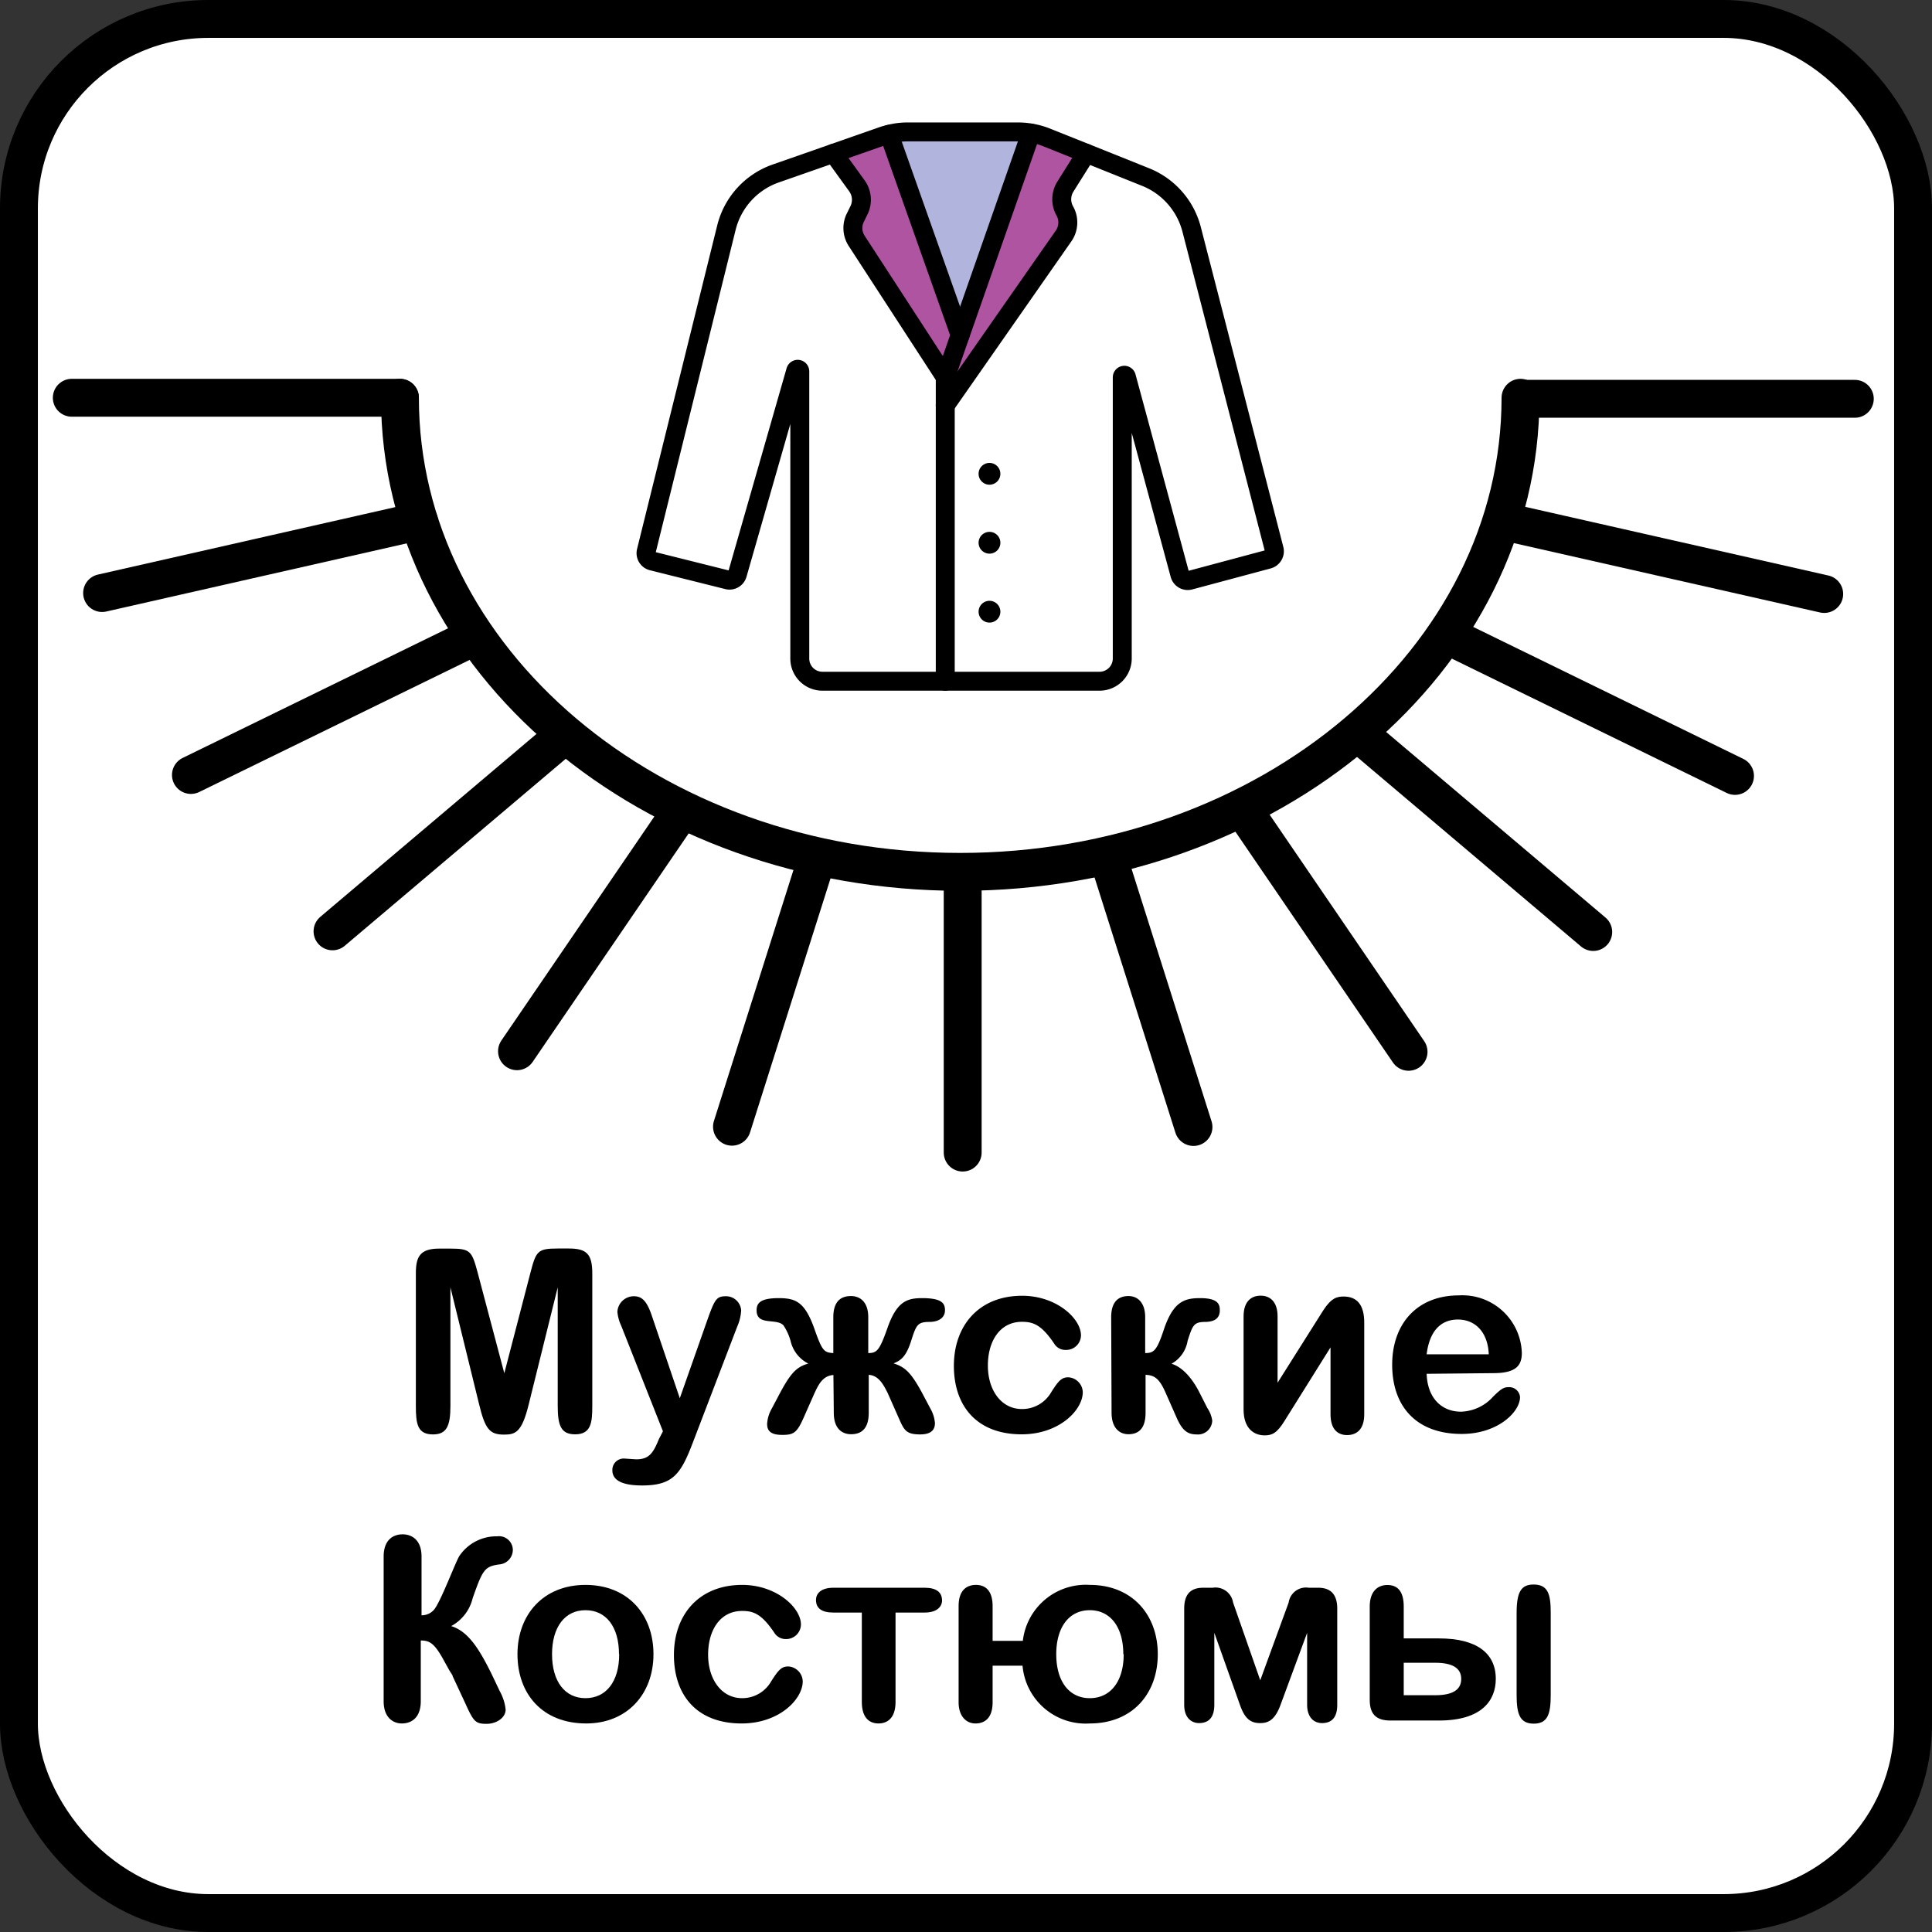 <svg xmlns="http://www.w3.org/2000/svg" viewBox="0 0 204 204"><rect x="0" y="0" width="204" height="204" fill="#333333" stroke="none"/><defs><style>.cls-1,.cls-3{fill:#fff;}.cls-1,.cls-2,.cls-6{stroke:#000;}.cls-1,.cls-2{stroke-miterlimit:10;stroke-width:4px;}.cls-2,.cls-6{fill:none;stroke-linecap:round;}.cls-4{fill:#af54a1;}.cls-5{fill:#b1b5dd;}.cls-6{stroke-linejoin:round;stroke-width:2px;}</style></defs><title>Мужские костюмы_1</title><g id="Категории"><rect class="cls-1" x="2" y="2" width="200" height="200" rx="20" ry="20"/><path class="cls-2" d="M160.55,42c0,27.64-26.49,50.06-59.16,50.06S42.23,69.64,42.23,42"/><line class="cls-2" x1="7.58" y1="42" x2="42.23" y2="42"/><line class="cls-2" x1="10.78" y1="62.62" x2="44.24" y2="55.03"/><line class="cls-2" x1="20.16" y1="81.83" x2="50.17" y2="67.17"/><line class="cls-2" x1="35.11" y1="98.34" x2="59.61" y2="77.61"/><line class="cls-2" x1="54.59" y1="111" x2="71.92" y2="85.62"/><line class="cls-2" x1="77.29" y1="118.97" x2="86.26" y2="90.66"/><line class="cls-2" x1="101.65" y1="121.7" x2="101.65" y2="92.39"/><line class="cls-2" x1="126.02" y1="119" x2="117.05" y2="90.69"/><line class="cls-2" x1="148.73" y1="111.06" x2="131.4" y2="85.67"/><line class="cls-2" x1="168.23" y1="98.41" x2="143.73" y2="77.68"/><line class="cls-2" x1="183.2" y1="81.93" x2="153.2" y2="67.27"/><line class="cls-2" x1="192.62" y1="62.72" x2="159.16" y2="55.14"/><line class="cls-2" x1="195.85" y1="42.11" x2="161.2" y2="42.11"/><path d="M47.56,135.93v12.53c0,2.16-.43,3-1.84,3-1.64,0-1.81-1.11-1.81-3v-14c0-1.73.41-2.62,2.46-2.62h1.19c2.13,0,2.27.27,2.89,2.59L53.25,145,56,134.42c.6-2.32.76-2.59,2.89-2.59h1.19c1.84,0,2.46.57,2.46,2.62v14c0,1.72-.11,3-1.81,3-1.49,0-1.84-.92-1.84-3V135.93l-3.05,12.31c-.73,3-1.4,3.24-2.62,3.24-1.51,0-2-.57-2.64-3.24Z"/><path d="M70,151.13,65.6,140a4.45,4.45,0,0,1-.41-1.48,1.74,1.74,0,0,1,1.73-1.65c.78,0,1.32.38,1.86,1.92l3,8.85,2.89-8.21c.81-2.29,1-2.56,2-2.56a1.6,1.6,0,0,1,1.59,1.51,5,5,0,0,1-.43,1.73l-4.7,12.28c-1.26,3.29-2.1,4.46-5.34,4.46-2.08,0-3.13-.54-3.13-1.6a1.2,1.2,0,0,1,1.3-1.24l1.21.08c1.32,0,1.78-.59,2.4-2.13Z"/><path d="M88,145.19c-1.19.06-1.65,1.19-2,1.92l-1.16,2.62c-.7,1.59-1.08,1.78-2.24,1.78S81,151.13,81,150.35a3.72,3.72,0,0,1,.48-1.6l.6-1.13c1.32-2.54,1.94-3.27,3.27-3.64a3.57,3.57,0,0,1-1.87-2.38,5.77,5.77,0,0,0-.75-1.65c-.73-.81-2.84.09-2.84-1.59,0-.73.35-1.29,2.32-1.29,1.79,0,2.76.37,3.78,3.23.81,2.3,1,2.52,2,2.57v-3.78c0-1.48.62-2.24,1.86-2.24.94,0,1.83.59,1.83,2.24v3.78c.92,0,1.19-.3,2-2.57,1-2.91,2.11-3.23,3.7-3.23,2.18,0,2.4.62,2.4,1.29s-.51,1.19-1.57,1.22c-1.32,0-1.45.27-2,2s-1.13,2.08-1.86,2.38c1.27.4,1.92,1,3.29,3.64l.6,1.13a3.63,3.63,0,0,1,.48,1.54c0,.79-.51,1.19-1.56,1.19-1.51,0-1.7-.46-2.27-1.75l-1.16-2.62c-.38-.73-.89-1.86-2-1.92v4c0,1.51-.62,2.27-1.86,2.27-.94,0-1.83-.57-1.83-2.27Z"/><path d="M114.33,147c0,1.89-2.49,4.45-6.45,4.45-4.75,0-7.16-3-7.16-7.23s2.62-7.4,7.21-7.4c3.62,0,6.21,2.4,6.21,4.18a1.56,1.56,0,0,1-1.59,1.54,1.38,1.38,0,0,1-1.24-.67c-1.35-2-2.22-2.3-3.41-2.3-2.29,0-3.59,2-3.59,4.62s1.43,4.59,3.59,4.59A3.53,3.53,0,0,0,111,147c.76-1.19,1.08-1.57,1.81-1.57A1.62,1.62,0,0,1,114.33,147Z"/><path d="M117.33,139.09c0-1.48.62-2.24,1.83-2.24.87,0,1.76.59,1.76,2.24v3.78c.94,0,1.24-.27,2-2.57,1-2.91,2.19-3.23,3.81-3.23,1.91,0,2.07.67,2.07,1.29,0,.78-.48,1.19-1.48,1.22-1.27,0-1.38.32-1.92,2A3.41,3.41,0,0,1,123.7,144c1,.29,2.1,1.32,3,3.13l.78,1.54A3.17,3.17,0,0,1,128,150a1.51,1.51,0,0,1-1.67,1.46c-1,0-1.54-.49-2.13-1.86l-1.11-2.51c-.65-1.49-1.16-1.89-2.13-1.92v4c0,1.51-.6,2.27-1.81,2.27-1,0-1.78-.73-1.78-2.27Z"/><path d="M134.9,146l4.81-7.62c.86-1.34,1.48-1.48,2.16-1.48,1.45,0,2.18.92,2.18,2.75v9.69c0,1.65-.86,2.19-1.81,2.19s-1.75-.57-1.75-2.19v-7.07l-4.88,7.8c-.79,1.27-1.3,1.49-2.08,1.49-1.08,0-2.22-.68-2.22-2.73V139c0-1.65.87-2.19,1.81-2.19s1.78.59,1.78,2.19Z"/><path d="M150.64,145.06c.09,2.67,1.68,4,3.62,4a4.73,4.73,0,0,0,3.4-1.59c.87-.86,1.14-1,1.65-1a1.14,1.14,0,0,1,1.19,1.05c0,1.57-2.35,3.89-6.16,3.89-4.88,0-7.34-3-7.34-7.31s2.62-7.32,7.05-7.32a6.28,6.28,0,0,1,6.64,6.07c0,1.3-.57,2.14-3,2.14ZM157.2,143c-.1-2.37-1.45-3.67-3.26-3.67s-3,1.22-3.3,3.67Z"/><path d="M44.43,179.63c0,1.76-1,2.35-2,2.35-.89,0-1.92-.59-1.92-2.35V164.35c0-1.75,1-2.34,2-2.34s2,.62,2,2.34v6.21a1.71,1.71,0,0,0,1.29-.56c.68-.73,2.27-5,2.7-5.7a4.72,4.72,0,0,1,4-2.08,1.46,1.46,0,0,1,1.65,1.43,1.55,1.55,0,0,1-1.46,1.54c-1.54.22-1.73.59-2.78,3.56a4.56,4.56,0,0,1-2.27,2.95c1.84.56,3,2.51,4.24,5l.89,1.87a5.1,5.1,0,0,1,.62,1.94c0,.89-1,1.51-2,1.51-1.19,0-1.38-.22-2.27-2.19L47.8,177c0-.14-.22-.38-.41-.73l-.51-.92c-1-1.84-1.51-2.13-2.45-2.13Z"/><path d="M69,174.67c0,4.23-2.81,7.31-7.1,7.31-4.64,0-7.26-3.13-7.26-7.31s2.73-7.32,7.18-7.32S69,170.45,69,174.67Zm-3.64,0c0-2.92-1.38-4.65-3.54-4.65s-3.53,1.76-3.53,4.65,1.37,4.64,3.53,4.64S65.38,177.58,65.38,174.67Z"/><path d="M84.76,177.53c0,1.89-2.48,4.45-6.45,4.45-4.75,0-7.15-3-7.15-7.23s2.62-7.4,7.21-7.4c3.61,0,6.2,2.4,6.2,4.18A1.56,1.56,0,0,1,83,173.07a1.41,1.41,0,0,1-1.24-.67c-1.35-2-2.21-2.3-3.4-2.3-2.3,0-3.59,2-3.59,4.62s1.43,4.59,3.59,4.59a3.51,3.51,0,0,0,3.07-1.78c.76-1.19,1.08-1.57,1.81-1.57A1.62,1.62,0,0,1,84.76,177.53Z"/><path d="M94.56,170.27v9.44c0,1.7-.86,2.27-1.8,2.27S91,181.41,91,179.71v-9.44H88c-1.22,0-1.84-.44-1.84-1.33,0-.62.46-1.29,1.84-1.29h9.64c1.21,0,1.83.46,1.83,1.35,0,.62-.51,1.27-1.83,1.27Z"/><path d="M108,173.26a6.69,6.69,0,0,1,7.07-5.91c4.45,0,7.18,3.13,7.18,7.32s-2.7,7.31-7.18,7.31a6.69,6.69,0,0,1-7.1-6.1h-3.16v3.86c0,1.7-.86,2.24-1.81,2.24s-1.78-.73-1.78-2.24V169.59c0-1.7.87-2.24,1.84-2.24s1.75.59,1.75,2.24v3.67Zm10.61,1.41c0-2.89-1.38-4.65-3.54-4.65s-3.54,1.76-3.54,4.65,1.38,4.64,3.54,4.64S118.65,177.58,118.65,174.67Z"/><path d="M133.07,177.42l3-8.21a1.85,1.85,0,0,1,2.13-1.56h1c1.33,0,2,.73,2,2.21V180c0,1.29-.53,1.94-1.61,1.94-.87,0-1.57-.62-1.57-1.94v-7.59l-2.84,7.69c-.62,1.65-1.4,1.84-2.13,1.84-1,0-1.62-.46-2.13-1.94l-2.7-7.59V180c0,1.29-.54,1.94-1.62,1.94-.75,0-1.56-.51-1.56-1.94V169.86c0-1.48.64-2.21,2-2.21h1a1.88,1.88,0,0,1,2.16,1.56Z"/><path d="M148.22,173h3.72c3.91,0,6,1.51,6,4.27,0,2.26-1.45,4.4-6,4.4h-5.13c-1.54,0-2.18-.71-2.18-2.19v-9.85c0-1.62.86-2.27,1.86-2.27s1.73.57,1.73,2.27Zm0,6h3.32c2.32,0,2.75-.92,2.75-1.73,0-1.13-.92-1.7-2.75-1.7h-3.32Zm15.52,0c0,2-.33,3-1.79,3s-1.81-1-1.81-3v-8.69c0-2.24.49-3,1.79-3,1.51,0,1.81,1,1.81,2.94Z"/><path class="cls-3" d="M134.55,58a.88.88,0,0,1-.62,1l-8.29,2.22a.86.86,0,0,1-1.06-.61l-5.65-20.88a.22.22,0,0,0-.43.06v29.7a2.4,2.4,0,0,1-2.4,2.39H99.81V42.81L112.3,24.92a2.47,2.47,0,0,0,.45-1.42,2.43,2.43,0,0,0-.32-1.23,2.52,2.52,0,0,1,.06-2.56l2.21-3.52L121,18.71a8.15,8.15,0,0,1,4.86,5.52Zm-28.91-8a1.16,1.16,0,1,0-1.15,1.15A1.15,1.15,0,0,0,105.64,50Zm0,7.28a1.16,1.16,0,1,0-1.15,1.15A1.15,1.15,0,0,0,105.64,57.31Zm0,7.28a1.16,1.16,0,1,0-1.15,1.15A1.15,1.15,0,0,0,105.64,64.59Z"/><path class="cls-4" d="M114.7,16.19l-2.21,3.52a2.52,2.52,0,0,0-.06,2.56,2.43,2.43,0,0,1,.32,1.23,2.47,2.47,0,0,1-.45,1.42L99.81,42.81V39.9l1.57-4.51,7.47-21.34h0a7.84,7.84,0,0,1,1.64.46Z"/><path class="cls-5" d="M108.85,14.05h0l-7.47,21.34-7.5-21.21a7.64,7.64,0,0,1,2-.25h11.62A8.07,8.07,0,0,1,108.85,14.05Z"/><path d="M104.49,48.88A1.15,1.15,0,1,1,103.33,50,1.15,1.15,0,0,1,104.49,48.88Z"/><path d="M104.49,56.16a1.15,1.15,0,1,1-1.16,1.15A1.15,1.15,0,0,1,104.49,56.16Z"/><path d="M104.49,63.44a1.15,1.15,0,1,1-1.16,1.15A1.15,1.15,0,0,1,104.49,63.44Z"/><path class="cls-4" d="M101.38,35.39,99.81,39.9l-9.4-14.46A2.48,2.48,0,0,1,90.27,23l.38-.77a2.52,2.52,0,0,0-.22-2.58L88,16.19l5.22-1.81a5.75,5.75,0,0,1,.71-.2Z"/><path class="cls-3" d="M99.81,42.81V71.93H86.92a2.39,2.39,0,0,1-2.4-2.39V39.27a.22.22,0,0,0-.43-.06L77.93,60.69a.86.86,0,0,1-1,.61l-8-2a.86.86,0,0,1-.63-1l8.42-34.19a8.13,8.13,0,0,1,5.23-5.74L88,16.19l2.48,3.43a2.52,2.52,0,0,1,.22,2.58l-.38.77a2.48,2.48,0,0,0,.14,2.47l9.4,14.46Z"/><path class="cls-6" d="M93.88,14.18a5.75,5.75,0,0,0-.71.2L88,16.19l-6.07,2.12a8.13,8.13,0,0,0-5.23,5.74L68.23,58.24a.86.86,0,0,0,.63,1l8,2a.86.86,0,0,0,1-.61l6.16-21.48a.22.22,0,0,1,.43.06V69.54a2.39,2.39,0,0,0,2.4,2.39H116.1a2.4,2.4,0,0,0,2.4-2.39V39.84a.22.22,0,0,1,.43-.06l5.65,20.88a.86.86,0,0,0,1.06.61l8.29-2.22a.88.88,0,0,0,.62-1l-8.71-33.77A8.15,8.15,0,0,0,121,18.71l-6.28-2.52-4.21-1.68a7.84,7.84,0,0,0-1.64-.46,8.07,8.07,0,0,0-1.39-.12H95.84A7.64,7.64,0,0,0,93.88,14.18Z"/><path class="cls-6" d="M88,16.19l2.48,3.43a2.52,2.52,0,0,1,.22,2.58l-.38.77a2.48,2.48,0,0,0,.14,2.47l9.4,14.46"/><path class="cls-6" d="M114.7,16.19l-2.21,3.52a2.52,2.52,0,0,0-.06,2.56,2.43,2.43,0,0,1,.32,1.23,2.47,2.47,0,0,1-.45,1.42L99.81,42.81"/><polyline class="cls-6" points="99.81 71.93 99.81 42.81 99.81 39.9"/><polyline class="cls-6" points="108.85 14.05 101.38 35.39 99.81 39.9"/><line class="cls-6" x1="93.88" y1="14.18" x2="101.38" y2="35.39"/></g></svg>